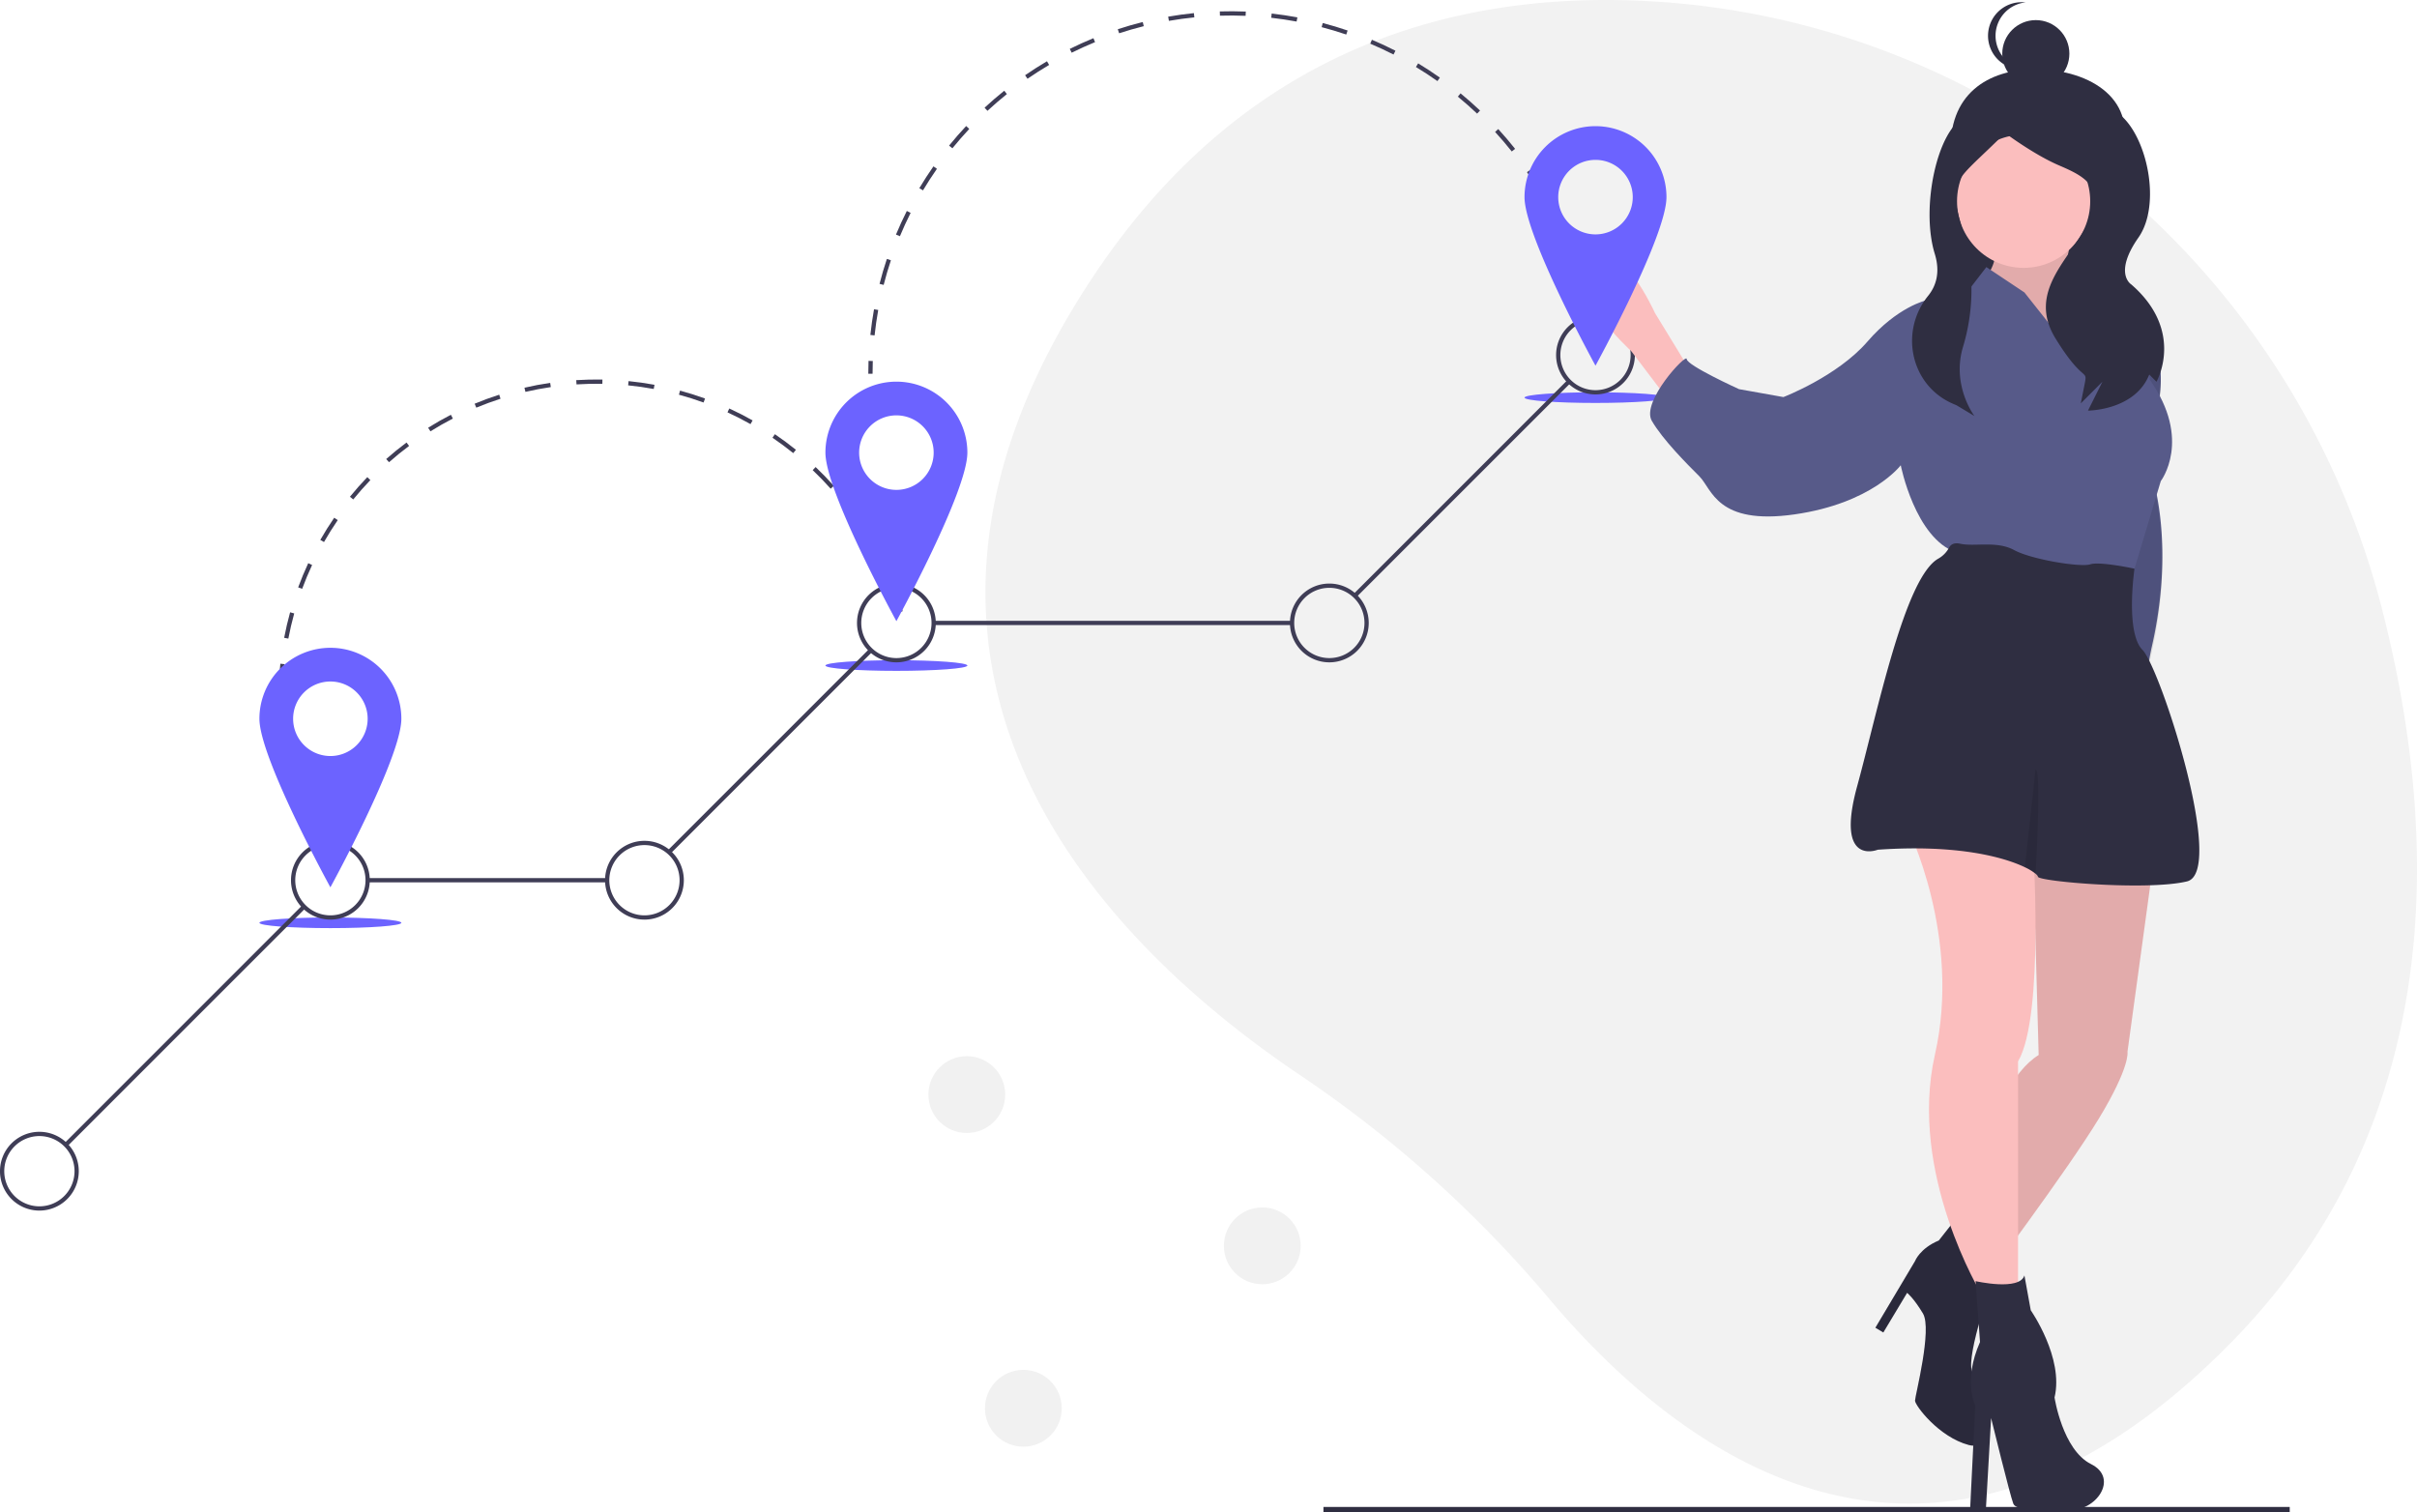 <svg xmlns="http://www.w3.org/2000/svg" width="1001" height="626.289" viewBox="0 0 1001 626.289">
  <g id="undraw_destinations_fpv7" transform="translate(0.001 0)">
    <path id="Path_1" data-name="Path 1" d="M1073.9,348.107C1037.174,203.676,910.259,99.417,761.29,95.235c-78.757-2.21-161.631,23.909-221.969,115.312-107.86,163.392,6.628,276.3,86.446,329.953A499.448,499.448,0,0,1,729,633.286c53.915,63.978,157.634,143.481,281.16,18.913C1099.7,561.911,1098.372,444.312,1073.9,348.107Z" transform="translate(-87.187 -95.108)" fill="#f2f2f2"/>
    <path id="Path_2" data-name="Path 2" d="M188.63,505.214c-.99-1.466-1.962-2.97-2.892-4.472l1.5-.929c.917,1.483,1.877,2.968,2.853,4.414Z" transform="translate(-50.77 -142.715)" fill="#3f3d56"/>
    <path id="Path_3" data-name="Path 3" d="M177.811,464.633c-1.637-3.212-3.158-6.531-4.521-9.863l1.633-.669c1.346,3.288,2.846,6.562,4.461,9.731Zm-8.21-20.068c-1.083-3.436-2.034-6.96-2.829-10.474l1.722-.389c.784,3.467,1.723,6.944,2.791,10.333Zm-4.781-21.147c-.5-3.561-.859-7.193-1.066-10.795l1.762-.1c.2,3.554.558,7.137,1.052,10.651Zm.514-21.6-1.764-.041c.085-3.607.319-7.248.7-10.823l1.755.185c-.372,3.527-.6,7.12-.687,10.679Zm2.248-21.265-1.734-.329c.672-3.539,1.5-7.093,2.463-10.563l1.7.471c-.949,3.424-1.767,6.93-2.43,10.422Zm5.716-20.605-1.655-.611c1.248-3.38,2.654-6.751,4.178-10.019l1.6.746c-1.5,3.224-2.892,6.549-4.123,9.883Zm241.683-5.455c-1.38-3.271-2.915-6.528-4.563-9.68l1.564-.818c1.671,3.2,3.227,6.5,4.625,9.812ZM182.345,340.556l-1.532-.875c1.787-3.126,3.728-6.218,5.769-9.191l1.454,1C186.023,334.421,184.108,337.472,182.345,340.556Zm222.727-5.015c-1.9-3-3.95-5.962-6.092-8.8l1.409-1.063c2.171,2.876,4.248,5.877,6.174,8.919ZM194.454,322.919l-1.368-1.115c2.277-2.793,4.7-5.526,7.193-8.122l1.272,1.223C199.087,317.466,196.7,320.163,194.454,322.919Zm197.734-4.449c-2.367-2.653-4.873-5.24-7.448-7.689l1.216-1.279c2.61,2.482,5.149,5.1,7.548,7.792ZM209.278,307.5l-1.168-1.323c2.7-2.383,5.533-4.685,8.42-6.839l1.056,1.414C214.738,302.876,211.942,305.147,209.278,307.5Zm167.409-3.77c-2.768-2.231-5.663-4.374-8.6-6.37l.991-1.461c2.981,2.023,5.914,4.2,8.72,6.456Zm-150.271-9.02-.936-1.5c3.056-1.911,6.226-3.717,9.423-5.367l.809,1.568C232.559,291.041,229.431,292.823,226.417,294.707Zm132.57-2.992c-3.1-1.75-6.308-3.389-9.532-4.872l.738-1.6c3.269,1.5,6.52,3.166,9.662,4.939ZM245.412,284.9l-.677-1.629c3.326-1.381,6.749-2.64,10.174-3.74l.539,1.68C252.07,282.3,248.693,283.542,245.412,284.9Zm94.138-2.129c-3.34-1.212-6.774-2.3-10.206-3.232l.463-1.7c3.479.944,6.959,2.047,10.345,3.276Zm-73.786-4.407-.4-1.719c3.5-.813,7.091-1.489,10.659-2.01l.255,1.746c-3.519.515-7.057,1.182-10.515,1.983Zm53.142-1.2c-3.488-.643-7.053-1.149-10.6-1.5l.176-1.756c3.591.359,7.2.872,10.741,1.523Zm-31.984-1.894-.111-1.761c3.589-.227,7.249-.307,10.845-.242l-.032,1.765c-3.551-.065-7.159.015-10.7.238Z" transform="translate(-48.163 -116.064)" fill="#3f3d56"/>
    <path id="Path_4" data-name="Path 4" d="M454.318,381.788c-.473-1.679-.986-3.372-1.527-5.031l1.678-.547c.548,1.682,1.069,3.4,1.548,5.1Z" transform="translate(-82.185 -128.175)" fill="#3f3d56"/>
    <path id="Path_5" data-name="Path 5" d="M442.092,269.821h-1.765c0-1.766.031-3.558.093-5.325l1.764.061C442.123,266.3,442.092,268.076,442.092,269.821Z" transform="translate(-80.719 -115.034)" fill="#3f3d56"/>
    <path id="Path_6" data-name="Path 6" d="M443.045,234.641l-1.755-.187c.378-3.554.89-7.137,1.52-10.649l1.737.312C443.924,227.587,443.418,231.129,443.045,234.641Zm3.757-20.913-1.71-.436c.883-3.464,1.9-6.936,3.034-10.322l1.674.558c-1.117,3.346-2.126,6.777-3,10.2Zm281.441-18.619c-1.319-3.275-2.775-6.542-4.326-9.711l1.585-.776c1.569,3.206,3.042,6.513,4.377,9.827ZM453.53,193.562l-1.629-.678c1.372-3.3,2.883-6.59,4.492-9.785l1.576.794c-1.589,3.158-3.083,6.411-4.439,9.669ZM718.9,176.022c-1.774-3.049-3.682-6.075-5.672-8.993l1.458-.994c2.014,2.953,3.944,6.014,5.739,9.1Zm-255.814-1.453-1.515-.9c1.829-3.064,3.8-6.105,5.845-9.038l1.447,1.011C466.841,168.536,464.9,171.541,463.091,174.569Zm243.842-16.1c-2.195-2.77-4.514-5.493-6.9-8.095l1.3-1.192c2.409,2.632,4.757,5.388,6.978,8.19Zm-231.666-1.322-1.371-1.112c2.251-2.776,4.63-5.505,7.071-8.111l1.288,1.206C479.842,151.7,477.491,154.4,475.266,157.143Zm217.316-14.356c-2.565-2.429-5.249-4.8-7.977-7.034l1.118-1.364c2.761,2.264,5.476,4.659,8.071,7.116Zm-202.788-1.157-1.2-1.3c2.62-2.426,5.362-4.789,8.149-7.023l1.1,1.377c-2.755,2.208-5.464,4.544-8.053,6.941Zm186.354-12.323c-2.883-2.04-5.876-4-8.9-5.827l.913-1.51c3.056,1.848,6.084,3.832,9,5.9Zm-169.775-.967-1-1.452c2.938-2.028,5.987-3.976,9.063-5.79l.9,1.52c-3.039,1.792-6.052,3.718-8.956,5.722Zm151.588-10.034c-3.146-1.607-6.389-3.118-9.639-4.493l.688-1.625c3.289,1.391,6.57,2.921,9.754,4.547Zm-133.29-.753-.785-1.58c3.2-1.587,6.492-3.078,9.794-4.432l.67,1.633c-3.262,1.338-6.519,2.81-9.678,4.379Zm113.713-7.527c-3.338-1.137-6.765-2.166-10.185-3.06l.446-1.707c3.461.9,6.93,1.947,10.307,3.1Zm-94.068-.522-.55-1.677c3.392-1.112,6.869-2.114,10.337-2.98l.427,1.712c-3.426.856-6.863,1.846-10.214,2.944Zm73.506-4.854c-3.47-.644-7.008-1.17-10.516-1.564l.2-1.754c3.55.4,7.13.931,10.642,1.582Zm-52.891-.29-.3-1.739c3.516-.612,7.1-1.1,10.657-1.464l.177,1.756c-3.513.355-7.057.842-10.531,1.447Zm31.773-2.083c-3.534-.143-7.126-.162-10.633-.058l-.053-1.764c3.549-.106,7.183-.087,10.759.059Z" transform="translate(-80.832 -95.729)" fill="#3f3d56"/>
    <path id="Path_7" data-name="Path 7" d="M772.148,224.155c-.472-1.679-.982-3.375-1.515-5.04l1.68-.538c.539,1.685,1.056,3.4,1.534,5.1Z" transform="translate(-119.574 -109.632)" fill="#3f3d56"/>
    <ellipse id="Ellipse_1" data-name="Ellipse 1" cx="29.394" cy="2.205" rx="29.394" ry="2.205" transform="translate(107.435 379.992)" fill="#6c63ff"/>
    <ellipse id="Ellipse_2" data-name="Ellipse 2" cx="29.394" cy="2.205" rx="29.394" ry="2.205" transform="translate(341.85 273.44)" fill="#6c63ff"/>
    <ellipse id="Ellipse_3" data-name="Ellipse 3" cx="29.394" cy="2.205" rx="29.394" ry="2.205" transform="translate(631.378 162.478)" fill="#6c63ff"/>
    <rect id="Rectangle_1" data-name="Rectangle 1" width="124.998" height="1.765" transform="translate(560.742 245.831) rotate(-45)" fill="#3f3d56"/>
    <rect id="Rectangle_2" data-name="Rectangle 2" width="148.439" height="1.765" transform="translate(386.675 257.126)" fill="#3f3d56"/>
    <rect id="Rectangle_3" data-name="Rectangle 3" width="117.412" height="1.765" transform="translate(276.563 352.18) rotate(-45)" fill="#3f3d56"/>
    <rect id="Rectangle_4" data-name="Rectangle 4" width="99.204" height="1.765" transform="translate(152.26 363.678)" fill="#3f3d56"/>
    <rect id="Rectangle_5" data-name="Rectangle 5" width="139.413" height="1.765" transform="translate(26.715 473.43) rotate(-45)" fill="#3f3d56"/>
    <path id="Path_8" data-name="Path 8" d="M185.672,522.41A16.314,16.314,0,1,1,201.986,506.1a16.314,16.314,0,0,1-16.314,16.314Zm0-30.864a14.55,14.55,0,1,0,14.549,14.55,14.55,14.55,0,0,0-14.549-14.55Z" transform="translate(-48.843 -141.535)" fill="#3f3d56"/>
    <path id="Path_9" data-name="Path 9" d="M333.079,522.41A16.314,16.314,0,1,1,349.393,506.1a16.314,16.314,0,0,1-16.314,16.314Zm0-30.864a14.55,14.55,0,1,0,14.549,14.55,14.55,14.55,0,0,0-14.549-14.55Z" transform="translate(-66.183 -141.535)" fill="#3f3d56"/>
    <path id="Path_10" data-name="Path 10" d="M451.338,401.652a16.314,16.314,0,1,1,16.314-16.314,16.314,16.314,0,0,1-16.314,16.314Zm0-30.863a14.549,14.549,0,1,0,14.55,14.549,14.549,14.549,0,0,0-14.55-14.549Z" transform="translate(-80.095 -127.33)" fill="#3f3d56"/>
    <path id="Path_11" data-name="Path 11" d="M654.544,401.652a16.314,16.314,0,1,1,16.314-16.314A16.314,16.314,0,0,1,654.544,401.652Zm0-30.863a14.549,14.549,0,1,0,14.55,14.549,14.549,14.549,0,0,0-14.55-14.549Z" transform="translate(-103.999 -127.33)" fill="#3f3d56"/>
    <path id="Path_12" data-name="Path 12" d="M779.466,275.9a16.314,16.314,0,1,1,16.314-16.314A16.314,16.314,0,0,1,779.466,275.9Zm0-30.863a14.549,14.549,0,1,0,14.55,14.549,14.549,14.549,0,0,0-14.55-14.549Z" transform="translate(-118.694 -112.537)" fill="#3f3d56"/>
    <path id="Path_13" data-name="Path 13" d="M49.091,658.991A16.314,16.314,0,1,1,65.4,642.677a16.314,16.314,0,0,1-16.314,16.314Zm0-30.864A14.55,14.55,0,1,0,63.64,642.677a14.55,14.55,0,0,0-14.549-14.549Z" transform="translate(-32.777 -157.602)" fill="#3f3d56"/>
    <path id="Path_14" data-name="Path 14" d="M183.928,399.173a29.394,29.394,0,0,0-29.394,29.394c0,16.234,29.394,69.81,29.394,69.81s29.394-53.576,29.394-69.81A29.394,29.394,0,0,0,183.928,399.173Zm0,44.825a15.432,15.432,0,1,1,15.432-15.432A15.432,15.432,0,0,1,183.928,444Z" transform="translate(-47.1 -130.877)" fill="#6c63ff"/>
    <path id="Path_15" data-name="Path 15" d="M449.594,274.251A29.394,29.394,0,0,0,420.2,303.645c0,16.234,29.394,69.81,29.394,69.81s29.394-53.576,29.394-69.81a29.394,29.394,0,0,0-29.395-29.394Zm0,44.825a15.432,15.432,0,1,1,15.432-15.432,15.432,15.432,0,0,1-15.432,15.432Z" transform="translate(-78.351 -116.182)" fill="#6c63ff"/>
    <rect id="Rectangle_6" data-name="Rectangle 6" width="400.184" height="2.156" transform="translate(548.105 624.133)" fill="#2f2e41"/>
    <path id="Path_16" data-name="Path 16" d="M1018.813,162.847c-6.221,18.42-15.761,35.2-35.2,35.2s-34.108-15.792-35.2-35.2c-1.4-24.8,15.313-35.306,35.2-35.2C1007.1,127.765,1026.2,140.987,1018.813,162.847Z" transform="translate(-140.477 -98.935)" fill="#2f2e41"/>
    <rect id="Rectangle_7" data-name="Rectangle 7" width="69.48" height="88.008" transform="translate(807.929 61.132)" fill="#2f2e41"/>
    <path id="Path_17" data-name="Path 17" d="M1028.77,238.7h5.91a52.611,52.611,0,0,1,7.88,43.338c-6.566,24.952-1.313,29.549-1.313,29.549s8.548,27.021-.644,67.733,8.524,51.775,8.524,51.775l-16.416-32.832-9.193-86.676Z" transform="translate(-149.322 -111.999)" fill="#575a89"/>
    <path id="Path_18" data-name="Path 18" d="M1028.77,241.146h5.91a52.611,52.611,0,0,1,7.88,43.338c-6.566,24.952-1.313,29.549-1.313,29.549s8.548,27.021-.644,67.733,8.524,51.775,8.524,51.775l-16.416-32.832-9.193-86.676Z" transform="translate(-149.322 -112.287)" opacity="0.1"/>
    <path id="Path_19" data-name="Path 19" d="M1001.215,202.591s-5.253,21.012-2.627,21.012,11.819,11.163,11.819,11.163l5.91,21.669-4.6,15.759-15.759-3.283-19.7-21.669-5.91-5.91L965.1,222.29s6.566-7.88,1.97-14.446S1001.215,202.591,1001.215,202.591Z" transform="translate(-142.45 -107.739)" fill="#fbbebe"/>
    <path id="Path_20" data-name="Path 20" d="M1001.215,202.591s-5.253,21.012-2.627,21.012,11.819,11.163,11.819,11.163l5.91,21.669-4.6,15.759-15.759-3.283-19.7-21.669-5.91-5.91L965.1,222.29s6.566-7.88,1.97-14.446S1001.215,202.591,1001.215,202.591Z" transform="translate(-142.45 -107.739)" opacity="0.1"/>
    <path id="Path_21" data-name="Path 21" d="M820.1,262.387,805.65,238.748s-15.594-34.5-26.757-22.026S795.8,254.507,795.8,254.507l14.446,19.043Z" transform="translate(-120.237 -109.094)" fill="#fbbebe"/>
    <path id="Path_22" data-name="Path 22" d="M1032.385,499.576,1021.875,576.4s1.313,5.91-11.819,27.579-48.591,68.947-48.591,68.947l-10.506-19.7s12.476-62.381,34.145-75.513l-2.627-94.556Z" transform="translate(-140.787 -140.756)" fill="#fbbebe"/>
    <path id="Path_23" data-name="Path 23" d="M1032.385,499.576,1021.875,576.4s1.313,5.91-11.819,27.579-48.591,68.947-48.591,68.947l-10.506-19.7s12.476-62.381,34.145-75.513l-2.627-94.556Z" transform="translate(-140.787 -140.756)" opacity="0.1"/>
    <path id="Path_24" data-name="Path 24" d="M946.5,666.973l14.446,27.579s-11.819,33.489-7.223,36.772,10.506,32.832-1.97,29.549-22.326-16.416-22.326-18.386,7.223-29.549,3.283-36.115-6.566-8.536-6.566-8.536l-9.85,16.416-3.283-1.97L929.424,684.7s1.97-5.253,9.85-8.536Z" transform="translate(-136.322 -162.379)" fill="#2f2e41"/>
    <path id="Path_25" data-name="Path 25" d="M946.5,666.973l14.446,27.579s-11.819,33.489-7.223,36.772,10.506,32.832-1.97,29.549-22.326-16.416-22.326-18.386,7.223-29.549,3.283-36.115-6.566-8.536-6.566-8.536l-9.85,16.416-3.283-1.97L929.424,684.7s1.97-5.253,9.85-8.536Z" transform="translate(-136.322 -162.379)" opacity="0.1"/>
    <path id="Path_26" data-name="Path 26" d="M979.919,488.677s5.1,72.624-6.063,91.666V674.9l-15.1,1.97s-30.5-50.06-19.337-99.308-11.525-94.4-11.525-94.4Z" transform="translate(-138.073 -140.757)" fill="#fbbebe"/>
    <circle id="Ellipse_4" data-name="Ellipse 4" cx="27.579" cy="27.579" r="27.579" transform="translate(810.502 55.782)" fill="#fbbebe"/>
    <path id="Path_27" data-name="Path 27" d="M989.875,265.774l-27.579-34.8-15.759-10.506L939.968,229l-18.386,5.253s-11.819,2.627-24.3,17.073-34.8,22.982-34.8,22.982L844.1,271.027s-21.669-9.85-21.669-12.476-19.042,17.729-14.446,25.609,14.446,17.729,19.7,22.982,7.223,20.356,39.4,15.759,43.995-20.356,43.995-20.356,5.91,30.205,22.982,36.115,72.887,9.85,72.887,9.85l11.819-39.4s13.133-17.073-4.6-42.025c0,0-.34-13.955-2.246-23.241-.741-3.612-1.72-6.517-3.007-7.621-4.6-3.94-28.892-10.506-28.892-10.506s3.94,13.133,5.91,13.789S992.5,262.49,989.875,265.774Z" transform="translate(-123.884 -109.854)" fill="#575a89"/>
    <path id="Path_28" data-name="Path 28" d="M912.633,477.033c33.068-2.3,52.321,3.119,60.91,7.249A21.775,21.775,0,0,1,978.021,487c.63.532.932.945.932,1.195,0,1.97,45.308,5.91,61.724,1.97s-11.163-88.646-18.386-95.869-3.329-33.659-3.329-33.659-14.4-3.112-18.34-1.8-24.3-1.97-31.519-5.91-16.416-1.313-22.326-2.627c-2.64-.584-3.973.4-4.636,1.674a11.353,11.353,0,0,1-4.491,4.537c-13.94,8.031-25.129,63.556-33.554,94.253C894.9,484.256,912.633,477.033,912.633,477.033Z" transform="translate(-134.963 -125.107)" fill="#2f2e41"/>
    <path id="Path_29" data-name="Path 29" d="M979.96,693.763l2.627,14.446s13.793,19.7,9.849,36.115c0,0,3.283,21.669,15.1,27.579s1.97,19.7-9.193,19.042-21.669.657-22.982-2.627-9.193-35.458-9.193-35.458l-2.156,37.652-6.566.657,2.156-43.561s-5.253-9.85,1.97-26.265l-1.823-25.2S977.989,700.33,979.96,693.763Z" transform="translate(-141.55 -165.531)" fill="#2f2e41"/>
    <path id="Path_30" data-name="Path 30" d="M983.154,496.779a21.775,21.775,0,0,1,4.478,2.719c.348-6.205,2.357-43.732-.053-43.128Z" transform="translate(-144.574 -137.604)" opacity="0.1"/>
    <path id="Path_31" data-name="Path 31" d="M965.012,146.188s-.305-1.7-12.251,2.779-19.105,37.535-13.132,56.946c2.407,7.823.449,13.463-2.747,17.409-11.992,14.809-7.271,37.051,10.2,44.666q.74.322,1.509.637l7.466,4.479s-9.517-12.523-4.754-28.541a82.129,82.129,0,0,0,1.482-42.045c-.546-2.346-1.167-4.764-1.872-7.232-5.973-20.9-3.068-18.49,17.836-39.394,0,0,11.945,8.959,22.4,13.438s19.411,8.959,11.945,23.89S977.7,221.592,989.65,241s13.438,11.945,11.945,19.411h0l-1.493,7.466,8.959-8.959-5.973,11.945s19.411,0,25.383-14.931l2.986,2.986s11.945-20.9-10.452-40.315c0,0-7.466-4.479,2.986-19.411s2.425-47.034-11.014-53.007S965.012,146.188,965.012,146.188Z" transform="translate(-138.349 -100.805)" fill="#2f2e41"/>
    <circle id="Ellipse_5" data-name="Ellipse 5" cx="13.896" cy="13.896" r="13.896" transform="translate(829.236 8.327)" fill="#2f2e41"/>
    <path id="Path_32" data-name="Path 32" d="M969.043,110.042a13.9,13.9,0,0,1,12.505-13.826c-.456-.046-.919-.07-1.388-.07a13.9,13.9,0,1,0,0,27.792c.469,0,.932-.025,1.39-.07a13.9,13.9,0,0,1-12.507-13.826Z" transform="translate(-142.587 -95.23)" fill="#2f2e41"/>
    <path id="Path_33" data-name="Path 33" d="M777.722,154.326a29.394,29.394,0,0,0-29.394,29.394c0,16.234,29.394,69.81,29.394,69.81s29.394-53.576,29.394-69.81a29.394,29.394,0,0,0-29.394-29.394Zm0,44.825a15.432,15.432,0,1,1,15.432-15.432,15.432,15.432,0,0,1-15.432,15.432Z" transform="translate(-116.95 -102.074)" fill="#6c63ff"/>
    <circle id="Ellipse_6" data-name="Ellipse 6" cx="15.905" cy="15.905" r="15.905" transform="translate(407.913 567.359)" fill="#f1f1f1"/>
    <circle id="Ellipse_7" data-name="Ellipse 7" cx="15.905" cy="15.905" r="15.905" transform="translate(506.867 500.083)" fill="#f1f1f1"/>
    <circle id="Ellipse_8" data-name="Ellipse 8" cx="15.905" cy="15.905" r="15.905" transform="translate(384.494 437.44)" fill="#f1f1f1"/>
  </g>
</svg>
